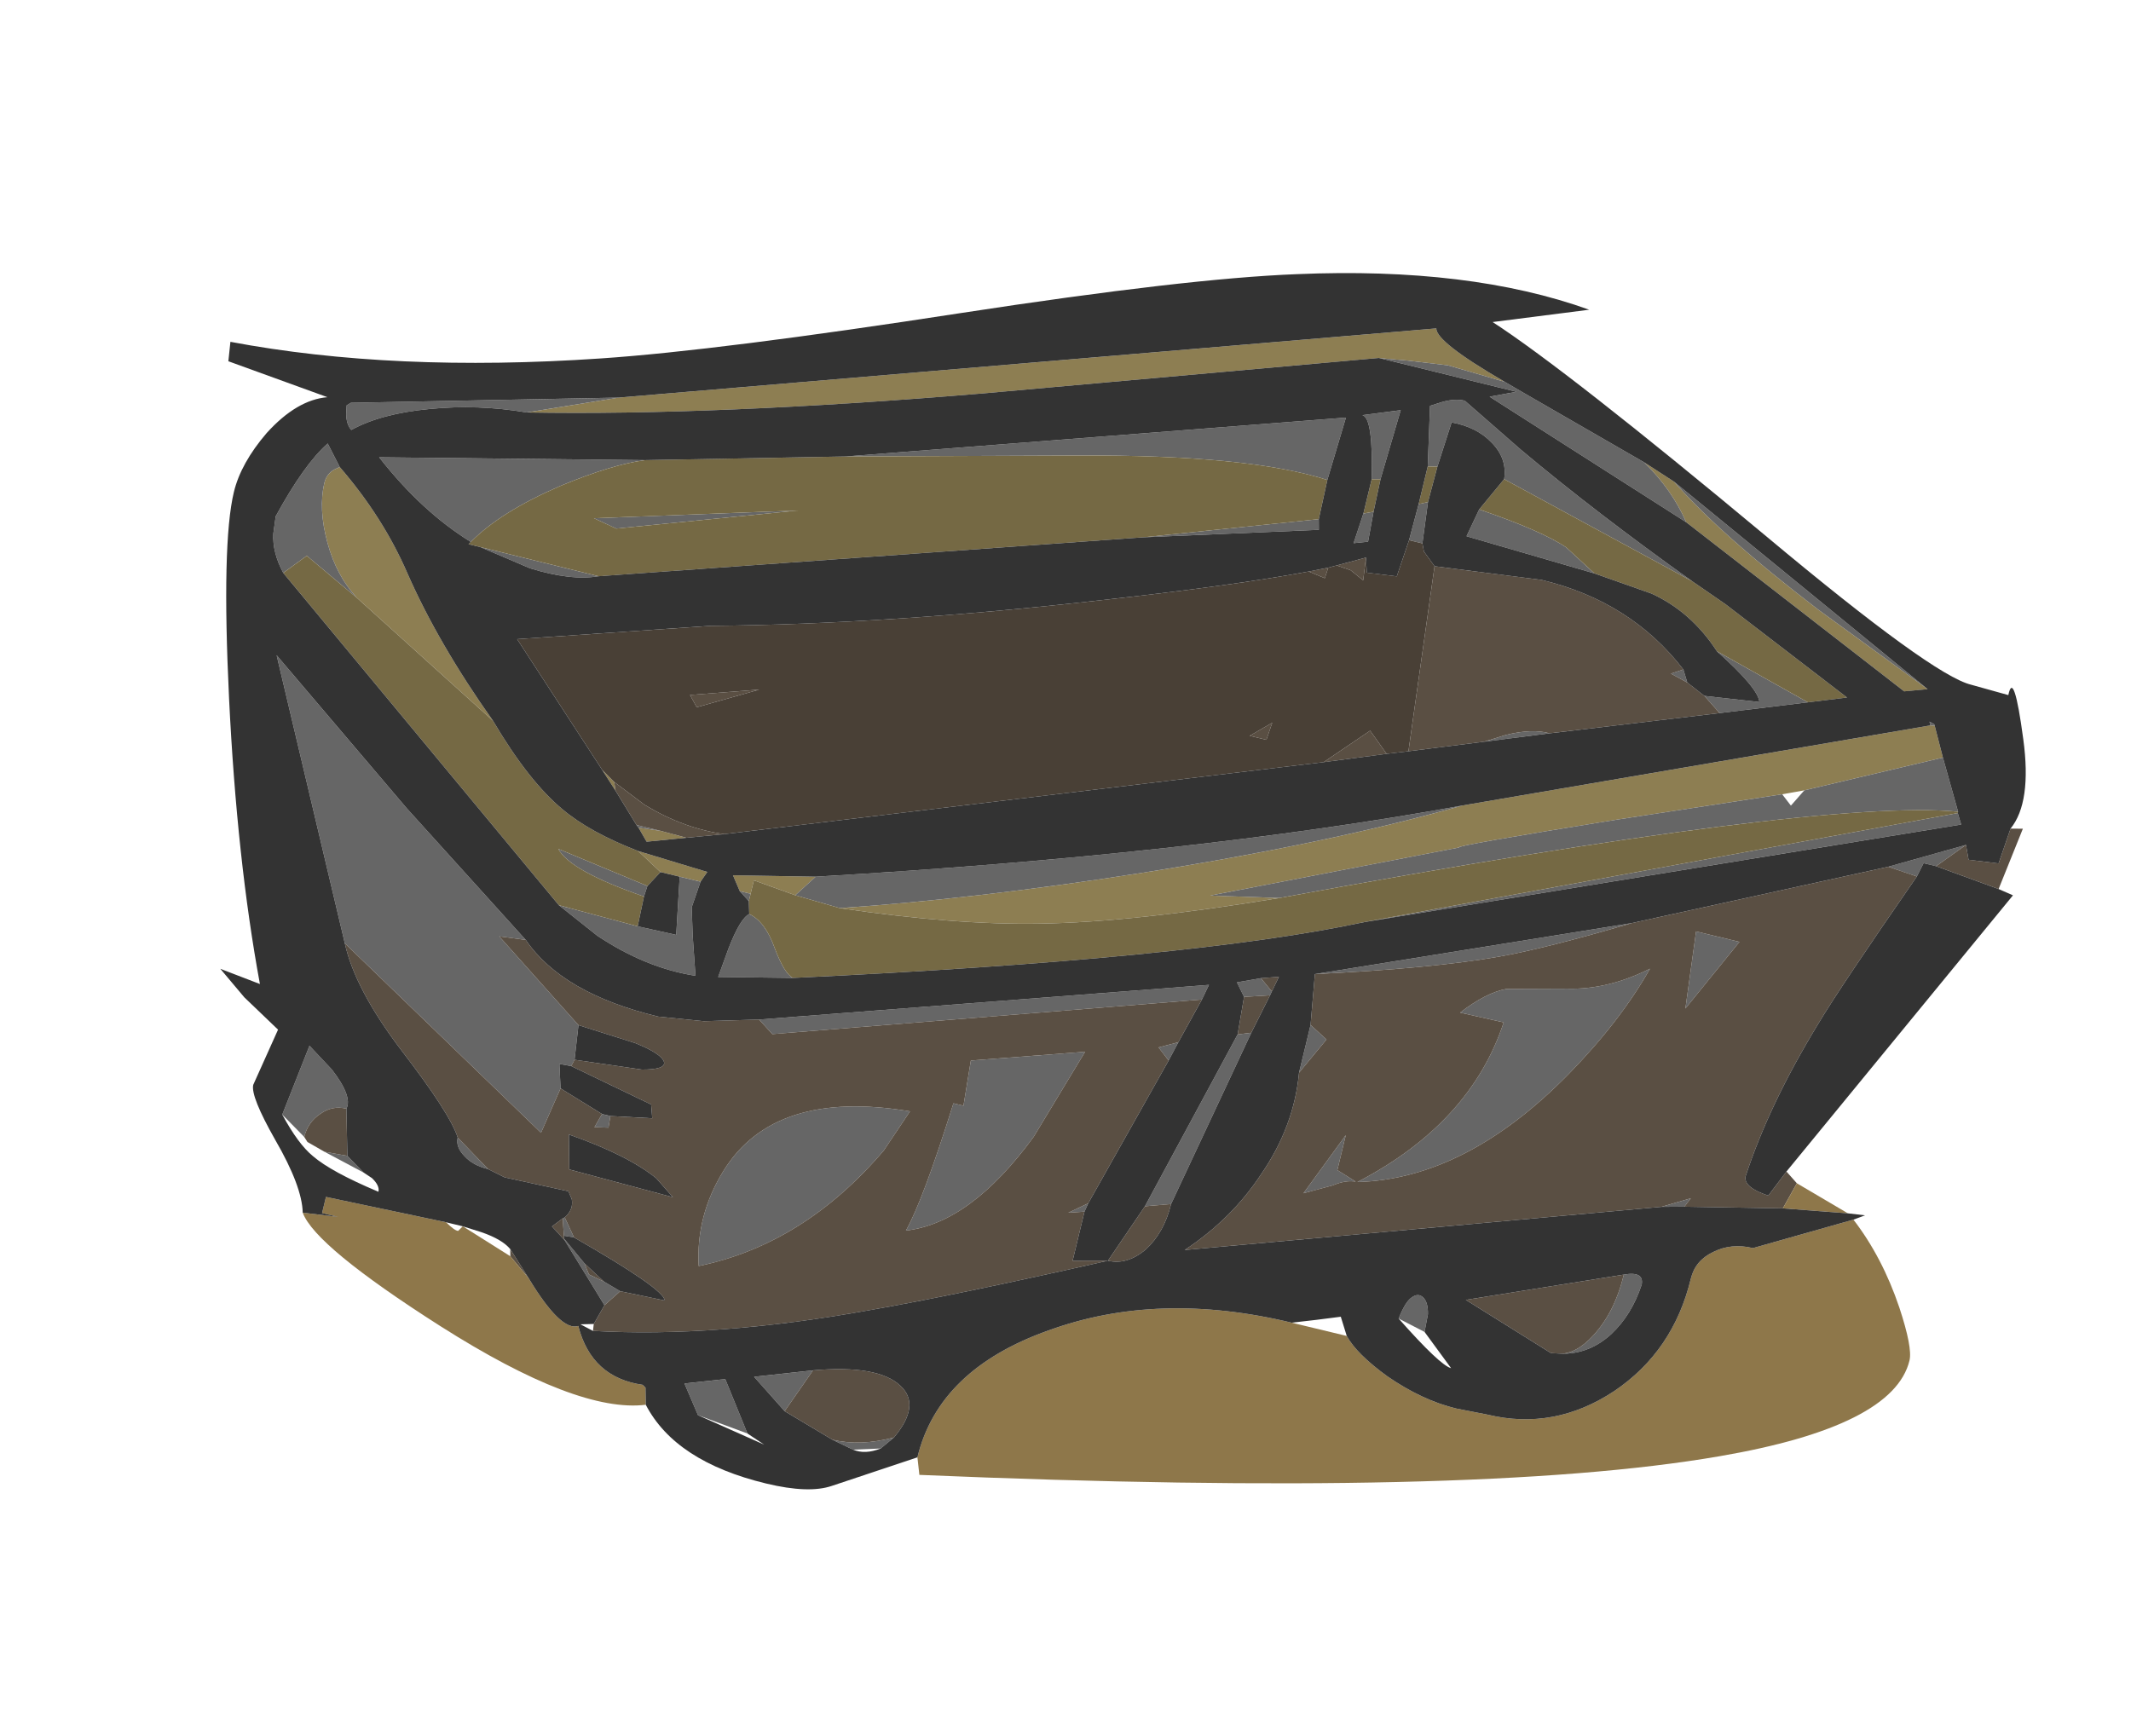 <?xml version="1.0" encoding="UTF-8" standalone="no"?>
<svg xmlns:ffdec="https://www.free-decompiler.com/flash" xmlns:xlink="http://www.w3.org/1999/xlink" ffdec:objectType="frame" height="101.1px" width="124.1px" xmlns="http://www.w3.org/2000/svg">
  <g transform="matrix(1.0, 0.0, 0.0, 1.0, 0.0, 0.0)">
    <use ffdec:characterId="206" height="96.65" transform="matrix(0.972, 0.234, -0.189, 0.783, 18.228, -0.017)" width="109.0" xlink:href="#sprite0"/>
  </g>
  <defs>
    <g id="sprite0" transform="matrix(1.0, 0.0, 0.0, 1.0, 0.0, 0.15)">
      <use ffdec:characterId="205" height="96.65" transform="matrix(1.0, 0.0, 0.0, 1.0, 0.0, -0.15)" width="109.0" xlink:href="#shape0"/>
    </g>
    <g id="shape0" transform="matrix(1.0, 0.0, 0.0, 1.0, 0.0, 0.15)">
      <path d="M101.5 23.5 L101.75 23.45 102.65 25.55 95.25 30.2 94.05 30.85 85.0 35.45 Q76.05 40.1 76.5 40.05 L63.05 47.65 67.0 46.65 Q59.0 50.85 53.8 52.5 49.0 54.05 42.25 54.8 49.8 51.85 58.7 47.3 69.1 41.95 76.1 37.05 L101.5 23.5 M36.35 55.3 L35.75 54.3 40.45 53.0 39.55 54.65 37.0 54.3 37.0 55.3 36.35 55.3 M81.7 9.85 L83.65 10.7 Q87.0 13.65 93.55 17.25 L100.85 21.0 99.55 21.55 84.9 13.35 Q83.65 11.3 81.7 9.85 M65.3 7.0 L65.25 7.0 43.3 16.2 Q28.45 22.3 17.75 25.25 L22.75 22.65 68.1 3.95 Q68.25 4.9 72.7 6.55 L69.25 6.35 66.9 6.7 65.3 7.0 M26.9 49.1 L27.75 49.75 27.95 50.35 26.9 49.1 M10.65 41.15 Q9.2 39.95 8.25 37.8 7.25 35.55 7.25 33.6 7.25 33.0 7.6 32.55 L7.9 32.25 Q11.05 35.05 13.2 38.6 15.9 43.0 20.05 47.5 L10.65 41.15 M30.05 54.2 L34.25 54.5 34.0 55.3 32.75 55.3 31.6 55.3 30.05 54.2 M31.05 52.4 L32.6 52.45 30.4 53.4 29.75 52.55 31.05 52.4" fill="#8d7e52" fill-rule="evenodd" stroke="none"/>
      <path d="M101.5 23.5 L101.4 23.25 101.7 23.35 101.75 23.45 101.5 23.5 M102.65 25.55 L104.25 29.1 Q96.25 30.5 67.0 46.65 L63.05 47.65 76.5 40.05 Q76.05 40.1 85.0 35.45 L94.05 30.85 94.7 31.5 95.25 30.2 102.65 25.55 M104.25 29.2 L104.6 29.95 72.15 46.9 104.25 29.2 M40.55 60.5 L36.3 61.7 36.5 59.5 Q36.75 57.2 37.2 56.75 38.2 57.0 39.1 58.7 40.0 60.35 40.55 60.5 M37.0 55.85 L36.35 55.3 37.0 55.3 37.0 55.85 M40.45 53.0 Q61.45 45.1 76.1 37.05 69.1 41.95 58.7 47.3 49.8 51.85 42.25 54.8 L39.55 54.65 40.45 53.0 M94.15 61.5 L92.85 61.9 94.4 60.8 94.15 61.5 M70.5 58.6 L70.5 55.05 71.6 55.8 70.5 58.6 M70.05 51.4 L87.3 42.45 Q82.75 45.7 80.25 47.05 76.65 49.0 70.05 51.4 M101.05 34.15 L105.15 31.3 103.75 33.3 103.0 33.3 102.8 34.35 101.05 34.15 M83.65 10.7 L100.85 21.0 93.55 17.25 Q87.0 13.65 83.65 10.7 M84.9 13.35 L72.05 7.85 73.5 7.05 65.3 7.0 66.9 6.7 69.25 6.35 72.7 6.55 74.05 7.05 81.7 9.85 Q83.65 11.3 84.9 13.35 M17.75 25.25 Q14.85 25.5 12.2 26.65 9.5 27.8 8.05 29.45 7.7 29.15 7.55 28.45 L7.45 27.8 7.65 27.55 22.75 22.65 17.75 25.25 M88.4 21.9 L94.25 23.95 89.4 26.2 88.3 25.25 91.5 24.75 Q91.25 23.8 88.4 21.9 M86.05 17.4 L74.0 13.4 Q73.9 11.9 72.8 11.05 71.75 10.2 70.25 10.3 L70.05 13.65 69.5 13.8 68.8 9.5 69.4 9.05 Q70.1 8.55 70.7 8.55 L74.55 11.05 Q79.65 14.2 86.05 17.4 M73.0 15.95 Q76.85 16.4 78.45 17.15 L80.4 18.5 72.65 18.05 73.0 15.95 M87.15 24.6 L86.1 24.25 86.75 23.75 87.15 24.6 M76.45 32.2 L77.6 31.35 Q79.0 30.45 80.05 30.5 L76.45 32.2 M84.55 48.15 Q86.85 47.55 88.95 45.35 88.0 49.5 85.8 54.1 81.4 63.25 75.3 65.3 80.9 59.25 81.4 51.6 L78.8 51.65 Q80.0 49.8 81.1 49.2 L84.55 48.15 M91.5 47.55 L91.05 41.95 93.65 41.95 91.5 47.55 M89.25 73.9 Q90.1 73.55 90.75 72.1 91.65 70.1 91.65 67.3 92.75 66.7 92.8 67.7 92.65 70.0 91.75 71.7 90.8 73.45 89.25 73.9 M79.5 74.2 Q79.65 72.9 79.95 72.5 80.25 72.05 80.6 72.3 80.95 72.55 81.1 73.4 L81.15 74.7 79.5 74.2 M66.5 15.65 Q65.75 11.3 65.1 11.3 L67.2 10.3 67.0 15.5 66.5 15.65 M67.05 17.9 L67.15 20.1 66.35 20.45 66.5 18.2 67.05 17.9 M70.0 16.3 L70.25 19.3 69.45 19.3 69.5 16.6 70.0 16.3 M64.05 19.35 L64.2 20.1 54.35 23.6 64.05 19.35 M24.05 35.55 Q22.55 36.35 20.05 36.15 L16.95 35.5 24.05 35.55 M16.35 35.3 Q13.15 34.0 10.0 30.9 L25.1 26.6 Q23.3 27.45 20.65 29.85 17.6 32.7 16.35 35.3 M36.4 22.95 L64.2 11.75 64.0 16.45 Q59.2 16.0 49.55 18.95 L36.4 22.95 M7.9 32.25 L7.6 32.55 Q7.25 33.0 7.25 33.6 7.25 35.55 8.25 37.8 9.2 39.95 10.65 41.15 L7.25 39.05 6.15 40.65 Q5.25 39.4 5.05 38.05 L4.95 36.8 Q5.85 32.65 6.9 30.8 L7.9 32.25 M23.0 31.55 L34.45 27.55 24.4 31.9 23.0 31.55 M32.75 55.3 L34.0 55.3 33.85 57.25 34.3 59.25 35.0 62.0 Q32.1 62.3 28.9 60.85 L26.3 59.35 31.05 59.5 33.35 59.45 32.75 55.3 M29.75 52.55 L29.6 52.4 31.05 52.4 29.75 52.55 M31.0 57.3 Q26.45 56.75 25.5 55.4 L31.05 56.5 31.0 57.3 M29.05 67.45 L29.3 69.95 29.2 70.45 28.5 70.5 28.9 72.2 28.4 75.65 14.7 65.65 6.9 46.55 16.35 55.1 24.9 62.35 23.35 62.55 29.05 67.45 M39.2 64.0 L64.2 53.95 64.0 55.1 40.15 64.8 39.2 64.0 M63.25 58.5 L62.95 59.95 62.2 59.2 63.25 58.5 M60.35 71.35 L60.25 72.0 59.35 72.35 60.35 71.35 M63.6 70.6 L66.5 56.95 67.25 56.6 65.05 70.0 63.6 70.6 M66.35 54.2 L65.75 53.3 67.05 52.6 67.85 53.35 67.8 53.65 66.35 54.2 M34.35 86.7 L31.2 82.8 31.15 82.7 32.65 84.1 33.05 84.8 34.0 85.05 35.05 85.45 34.35 86.7 M30.8 81.3 L30.9 81.2 31.7 82.45 31.1 82.5 30.8 81.3 M25.9 79.1 Q25.0 79.1 24.4 78.6 23.75 78.1 23.75 77.4 L25.9 79.1 M31.6 73.3 L32.1 73.3 32.15 74.15 31.35 74.35 31.6 73.3 M13.5 78.75 L14.1 73.45 15.7 74.75 Q17.25 76.3 17.05 77.25 16.2 77.25 15.65 78.05 15.05 78.85 15.05 79.95 L13.5 78.75 M17.75 80.55 L18.9 81.45 16.4 80.65 17.75 80.55 M39.25 75.25 Q41.0 68.6 49.0 67.9 L48.05 71.1 Q44.8 79.05 39.15 82.35 38.3 78.85 39.25 75.25 M74.0 64.8 L75.2 65.3 Q74.6 65.35 73.95 65.95 L72.4 67.0 74.0 62.2 74.0 64.8 M51.75 63.3 L58.1 60.75 56.35 67.6 Q53.95 74.75 50.4 76.35 50.95 73.95 51.35 66.6 L51.95 66.6 51.75 63.3 M50.4 92.65 L49.1 92.3 Q50.75 92.3 52.55 91.1 L51.95 92.1 50.4 92.65 M46.0 91.1 L43.8 89.2 47.05 87.75 46.0 91.1 M44.2 93.3 L41.15 92.85 39.95 90.85 42.2 89.85 44.2 93.3" fill="#666666" fill-rule="evenodd" stroke="none"/>
      <path d="M28.25 84.35 L29.7 86.1 28.35 84.85 28.25 84.35 M99.75 59.95 L94.15 61.5 94.4 60.8 92.85 61.9 66.45 73.0 Q68.7 70.0 69.75 66.35 70.95 62.45 70.5 58.6 L71.6 55.8 70.5 55.05 70.05 51.4 Q76.65 49.0 80.25 47.05 82.75 45.7 87.3 42.45 L101.05 34.15 102.8 34.35 Q99.95 43.5 99.25 46.3 97.55 52.85 97.2 58.35 97.25 59.15 98.75 59.3 L99.45 57.3 100.2 57.95 99.75 59.95 M105.15 31.3 L105.5 32.3 107.25 32.05 107.45 29.4 108.15 29.2 107.6 33.85 103.75 33.3 105.15 31.3 M86.75 23.75 L86.1 24.25 87.15 24.6 88.3 25.25 89.4 26.2 80.05 30.5 Q79.0 30.45 77.6 31.35 L76.45 32.2 72.3 34.15 71.25 20.7 77.5 19.85 Q82.85 19.85 86.75 23.75 M91.5 47.55 L93.65 41.95 91.05 41.95 91.5 47.55 M84.55 48.15 L81.1 49.2 Q80.0 49.8 78.8 51.65 L81.4 51.6 Q80.9 59.25 75.3 65.3 81.4 63.25 85.8 54.1 88.0 49.5 88.95 45.35 86.85 47.55 84.55 48.15 M89.25 73.9 L88.6 74.05 83.05 71.75 91.65 67.3 Q91.65 70.1 90.75 72.1 90.1 73.55 89.25 73.9 M65.25 22.6 L65.2 23.4 64.2 23.2 65.25 22.6 M27.75 49.75 L29.8 50.85 Q32.35 51.85 34.7 51.55 L32.6 52.45 31.05 52.4 29.6 52.4 27.95 50.35 27.75 49.75 M67.65 36.35 L69.85 33.35 71.1 34.7 67.65 36.35 M67.25 21.25 L67.4 22.9 66.55 22.4 65.7 22.3 67.25 21.25 M64.1 35.75 L63.1 35.75 64.2 34.45 64.1 35.75 M31.4 43.1 L30.85 42.35 34.7 40.8 31.4 43.1 M29.05 67.45 L23.35 62.55 24.9 62.35 Q27.7 65.5 33.45 65.5 L36.1 65.05 39.2 64.0 40.15 64.8 64.0 55.1 63.25 58.5 62.2 59.2 62.95 59.95 60.35 71.35 59.35 72.35 60.25 72.0 60.25 75.65 62.25 75.05 63.6 70.6 65.05 70.0 Q65.05 72.1 64.25 73.6 63.4 75.05 62.25 75.05 54.1 80.05 49.45 82.55 41.15 87.1 34.05 88.7 L34.0 88.2 34.35 86.7 35.05 85.45 37.7 85.35 Q37.5 84.55 31.7 82.45 L30.9 81.2 Q31.3 80.5 31.05 79.8 L30.75 79.3 26.95 79.4 25.9 79.1 23.75 77.4 Q23.0 75.85 19.35 72.2 15.9 68.7 14.7 65.65 L28.4 75.65 28.9 72.2 31.6 73.3 31.35 74.35 32.15 74.15 32.1 73.3 34.5 72.75 34.25 71.8 29.2 70.45 29.3 69.95 33.25 69.5 Q34.6 69.1 34.4 68.6 34.15 68.05 32.5 67.75 L29.05 67.45 M66.5 56.95 L66.35 54.2 67.8 53.65 67.25 56.6 66.5 56.95 M67.05 52.6 L68.05 52.2 67.85 53.35 67.05 52.6 M31.2 82.8 L30.3 82.05 30.8 81.3 31.1 82.5 31.15 82.7 31.2 82.8 M15.05 79.95 Q15.05 78.85 15.65 78.05 16.2 77.25 17.05 77.25 L17.75 80.55 16.4 80.65 15.3 80.25 15.05 79.95 M35.55 76.9 Q33.6 75.75 30.0 75.3 L30.5 77.75 36.75 77.95 35.55 76.9 M32.65 84.1 L34.0 85.05 33.05 84.8 32.65 84.1 M39.25 75.25 Q38.3 78.85 39.15 82.35 44.8 79.05 48.05 71.1 L49.0 67.9 Q41.0 68.6 39.25 75.25 M74.0 64.8 L74.0 62.2 72.4 67.0 73.95 65.95 Q74.6 65.35 75.2 65.3 L74.0 64.8 M51.75 63.3 L51.95 66.6 51.35 66.6 Q50.95 73.95 50.4 76.35 53.95 74.75 56.35 67.6 L58.1 60.75 51.75 63.3 M52.55 91.1 Q50.75 92.3 49.1 92.3 L46.0 91.1 47.05 87.75 Q50.65 86.25 52.2 87.35 53.65 88.35 52.55 91.1" fill="#5a4f43" fill-rule="evenodd" stroke="none"/>
      <path d="M104.25 29.1 L104.25 29.2 72.15 46.9 Q62.85 52.45 40.55 60.5 40.0 60.35 39.1 58.7 38.2 57.0 37.2 56.75 L37.0 55.85 37.0 55.3 37.0 54.3 39.55 54.65 42.25 54.8 Q49.0 54.05 53.8 52.5 59.0 50.85 67.0 46.65 96.25 30.5 104.25 29.1 M88.4 21.9 Q86.4 19.55 83.9 18.95 L80.4 18.5 78.45 17.15 Q76.85 16.4 73.0 15.95 L74.0 13.4 86.05 17.4 88.25 18.45 96.4 22.95 94.25 23.95 88.4 21.9 M67.0 15.5 L67.05 17.9 66.5 18.2 66.5 15.65 67.0 15.5 M69.5 13.8 L70.05 13.65 70.0 16.3 69.5 16.6 69.5 13.8 M54.35 23.6 L24.05 35.55 16.95 35.5 16.25 35.5 16.35 35.3 Q17.6 32.7 20.65 29.85 23.3 27.45 25.1 26.6 L36.4 22.95 49.55 18.95 Q59.2 16.0 64.0 16.45 L64.05 19.35 54.35 23.6 M10.65 41.15 L20.05 47.5 Q22.9 51.15 25.2 52.55 27.05 53.7 30.05 54.2 L31.6 55.3 31.05 56.5 25.5 55.4 Q26.45 56.75 31.0 57.3 L31.05 59.5 26.3 59.35 6.15 40.65 7.25 39.05 10.65 41.15 M23.0 31.55 L24.4 31.9 34.45 27.55 23.0 31.55" fill="#756944" fill-rule="evenodd" stroke="none"/>
      <path d="M16.0 85.3 L18.05 85.0 17.1 85.0 17.1 83.8 24.25 83.55 Q24.85 84.0 25.05 83.95 L25.25 83.55 28.35 84.85 29.7 86.1 Q32.25 89.3 33.15 88.6 34.6 92.0 37.6 91.65 L37.8 91.8 38.05 93.0 Q34.3 94.75 25.35 90.95 17.15 87.45 16.0 85.3 M54.15 92.1 Q54.15 85.55 59.85 80.95 65.5 76.3 73.5 76.3 L76.8 76.3 Q77.6 77.4 79.65 78.45 81.95 79.55 84.0 79.55 L85.85 79.45 Q89.85 79.45 92.7 75.65 95.5 71.85 95.5 66.45 95.5 65.1 96.4 64.2 97.3 63.25 98.6 63.25 L103.9 59.55 Q106.05 61.7 107.7 64.95 109.0 67.55 109.0 68.5 109.0 73.4 99.55 78.45 86.3 85.55 54.5 93.3 L54.15 92.1 M103.5 59.2 L99.75 59.95 100.2 57.95 103.5 59.2" fill="#8e774a" fill-rule="evenodd" stroke="none"/>
      <path d="M71.25 20.7 L72.3 34.15 71.1 34.7 69.85 33.35 67.65 36.35 34.7 51.55 Q32.35 51.85 29.8 50.85 L27.75 49.75 26.9 49.1 20.3 41.35 31.05 37.15 Q41.2 34.0 52.9 28.7 60.15 25.45 64.2 23.2 L65.2 23.4 65.25 22.6 65.7 22.3 66.55 22.4 67.4 22.9 67.25 21.25 67.5 22.3 69.25 22.05 69.45 19.3 70.25 19.3 70.45 19.85 71.25 20.7 M64.1 35.75 L64.2 34.45 63.1 35.75 64.1 35.75 M31.4 43.1 L34.7 40.8 30.85 42.35 31.4 43.1" fill="#494036" fill-rule="evenodd" stroke="none"/>
      <path d="M101.75 23.45 L101.7 23.35 101.4 23.25 101.5 23.5 76.1 37.05 Q61.45 45.1 40.45 53.0 L35.75 54.3 36.35 55.3 37.0 55.85 37.2 56.75 Q36.75 57.2 36.5 59.5 L36.3 61.7 40.55 60.5 Q62.85 52.45 72.15 46.9 L104.6 29.95 104.25 29.2 104.25 29.1 102.65 25.55 101.75 23.45 M16.0 85.3 Q15.6 83.45 13.45 80.65 11.45 78.0 11.45 77.15 L12.1 72.85 9.75 71.15 8.0 69.55 10.45 69.95 Q7.45 61.6 4.8 50.4 2.25 39.6 2.25 35.8 2.25 33.65 3.3 31.1 4.55 28.25 6.25 27.55 L0.15 26.7 0.0 25.3 Q9.65 24.7 21.2 20.2 27.75 17.65 41.0 10.9 53.3 4.65 59.45 2.5 69.15 -0.95 76.5 0.05 L71.2 2.55 Q76.1 4.7 89.65 13.0 100.95 19.95 103.25 19.95 L105.5 20.05 Q105.45 18.1 106.95 22.9 108.3 27.2 107.45 29.4 L107.25 32.05 105.5 32.3 105.15 31.3 101.05 34.15 87.3 42.45 70.05 51.4 70.5 55.05 70.5 58.6 Q70.95 62.45 69.75 66.35 68.7 70.0 66.45 73.0 L92.85 61.9 94.15 61.5 99.75 59.95 103.5 59.2 104.5 59.05 103.9 59.55 98.6 63.25 Q97.3 63.25 96.4 64.2 95.5 65.1 95.5 66.45 95.5 71.85 92.7 75.65 89.85 79.45 85.85 79.45 L84.0 79.55 Q81.95 79.55 79.65 78.45 77.6 77.4 76.8 76.3 L76.2 75.05 Q74.85 75.7 73.5 76.3 65.5 76.3 59.85 80.95 54.15 85.55 54.15 92.1 L49.7 95.55 Q48.5 96.5 45.95 96.5 40.5 96.5 38.05 93.0 L37.8 91.8 37.6 91.65 Q34.6 92.0 33.15 88.6 32.25 89.3 29.7 86.1 L28.25 84.35 Q27.65 83.8 26.4 83.65 L25.25 83.55 24.25 83.55 17.1 83.8 17.1 85.0 18.05 85.0 16.0 85.3 M107.6 33.85 L108.5 34.05 99.45 57.3 98.75 59.3 Q97.25 59.15 97.2 58.35 97.55 52.85 99.25 46.3 99.95 43.5 102.8 34.35 L103.0 33.3 103.75 33.3 107.6 33.85 M83.65 10.7 L81.7 9.85 74.05 7.05 72.7 6.55 Q68.25 4.9 68.1 3.95 L22.75 22.65 7.65 27.55 7.45 27.8 7.55 28.45 Q7.7 29.15 8.05 29.45 9.5 27.8 12.2 26.65 14.85 25.5 17.75 25.25 28.45 22.3 43.3 16.2 L65.25 7.0 65.3 7.0 73.5 7.05 72.05 7.85 84.9 13.35 99.55 21.55 100.85 21.0 83.65 10.7 M80.4 18.5 L83.9 18.95 Q86.4 19.55 88.4 21.9 91.25 23.8 91.5 24.75 L88.3 25.25 87.15 24.6 86.75 23.75 Q82.85 19.85 77.5 19.85 L71.25 20.7 70.45 19.85 70.25 19.3 70.0 16.3 70.05 13.65 70.25 10.3 Q71.75 10.2 72.8 11.05 73.9 11.9 74.0 13.4 L73.0 15.95 72.65 18.05 80.4 18.5 M94.25 23.95 L96.4 22.95 88.25 18.45 86.05 17.4 Q79.65 14.2 74.55 11.05 L70.7 8.55 Q70.1 8.55 69.4 9.05 L68.8 9.5 69.5 13.8 69.5 16.6 69.45 19.3 69.25 22.05 67.5 22.3 67.25 21.25 65.7 22.3 65.25 22.6 64.2 23.2 Q60.15 25.45 52.9 28.7 41.2 34.0 31.05 37.15 L20.3 41.35 26.9 49.1 27.95 50.35 29.6 52.4 29.75 52.55 30.4 53.4 32.6 52.45 34.7 51.55 67.65 36.35 71.1 34.7 72.3 34.15 76.45 32.2 80.05 30.5 89.4 26.2 94.25 23.95 M91.65 67.3 L83.05 71.75 88.6 74.05 89.25 73.9 Q90.8 73.45 91.75 71.7 92.65 70.0 92.8 67.7 92.75 66.7 91.65 67.3 M79.5 74.2 Q82.5 76.8 83.15 76.8 L81.15 74.7 81.1 73.4 Q80.95 72.55 80.6 72.3 80.25 72.05 79.95 72.5 79.65 72.9 79.5 74.2 M67.0 15.5 L67.2 10.3 65.1 11.3 Q65.75 11.3 66.5 15.65 L66.5 18.2 66.35 20.45 67.15 20.1 67.05 17.9 67.0 15.5 M54.35 23.6 L64.2 20.1 64.05 19.35 64.0 16.45 64.2 11.75 36.4 22.95 25.1 26.6 10.0 30.9 Q13.15 34.0 16.35 35.3 L16.25 35.5 16.95 35.5 20.05 36.15 Q22.55 36.35 24.05 35.55 L54.35 23.6 M20.05 47.5 Q15.9 43.0 13.2 38.6 11.05 35.05 7.9 32.25 L6.9 30.8 Q5.85 32.65 4.95 36.8 L5.05 38.05 Q5.25 39.4 6.15 40.65 L26.3 59.35 28.9 60.85 Q32.1 62.3 35.0 62.0 L34.3 59.25 33.85 57.25 34.0 55.3 34.25 54.5 30.05 54.2 Q27.05 53.7 25.2 52.55 22.9 51.15 20.05 47.5 M31.6 55.3 L32.75 55.3 33.35 59.45 31.05 59.5 31.0 57.3 31.05 56.5 31.6 55.3 M29.3 69.95 L29.05 67.45 32.5 67.75 Q34.15 68.05 34.4 68.6 34.6 69.1 33.25 69.5 L29.3 69.95 M24.9 62.35 L16.35 55.1 6.9 46.55 14.7 65.65 Q15.9 68.7 19.35 72.2 23.0 75.85 23.75 77.4 23.75 78.1 24.4 78.6 25.0 79.1 25.9 79.1 L26.95 79.4 30.75 79.3 31.05 79.8 Q31.3 80.5 30.9 81.2 L30.8 81.3 30.3 82.05 31.2 82.8 34.35 86.7 34.0 88.2 33.25 88.45 34.05 88.7 Q41.15 87.1 49.45 82.55 54.1 80.05 62.25 75.05 63.4 75.05 64.25 73.6 65.05 72.1 65.05 70.0 L67.25 56.6 67.8 53.65 67.85 53.35 68.05 52.2 67.05 52.6 65.75 53.3 66.35 54.2 66.5 56.95 63.6 70.6 62.25 75.05 60.25 75.65 60.25 72.0 60.35 71.35 62.95 59.95 63.25 58.5 64.0 55.1 64.2 53.95 39.2 64.0 36.1 65.05 33.45 65.5 Q27.7 65.5 24.9 62.35 M28.9 72.2 L28.5 70.5 29.2 70.45 34.25 71.8 34.5 72.75 32.1 73.3 31.6 73.3 28.9 72.2 M17.05 77.25 Q17.25 76.3 15.7 74.75 L14.1 73.45 13.5 78.75 Q14.8 80.55 15.8 81.15 17.05 81.95 20.0 82.55 20.0 82.1 19.45 81.7 L18.9 81.45 17.75 80.55 17.05 77.25 M35.55 76.9 L36.75 77.95 30.5 77.75 30.0 75.3 Q33.6 75.75 35.55 76.9 M31.15 82.7 L31.1 82.5 31.7 82.45 Q37.5 84.55 37.7 85.35 L35.05 85.45 34.0 85.05 32.65 84.1 31.15 82.7 M49.1 92.3 L50.4 92.65 Q51.15 92.8 51.95 92.1 L52.55 91.1 Q53.65 88.35 52.2 87.35 50.65 86.25 47.05 87.75 L43.8 89.2 46.0 91.1 49.1 92.3 M44.2 93.3 L42.2 89.85 39.95 90.85 41.15 92.85 45.3 93.8 44.2 93.3" fill="#333333" fill-rule="evenodd" stroke="none"/>
    </g>
  </defs>
</svg>
